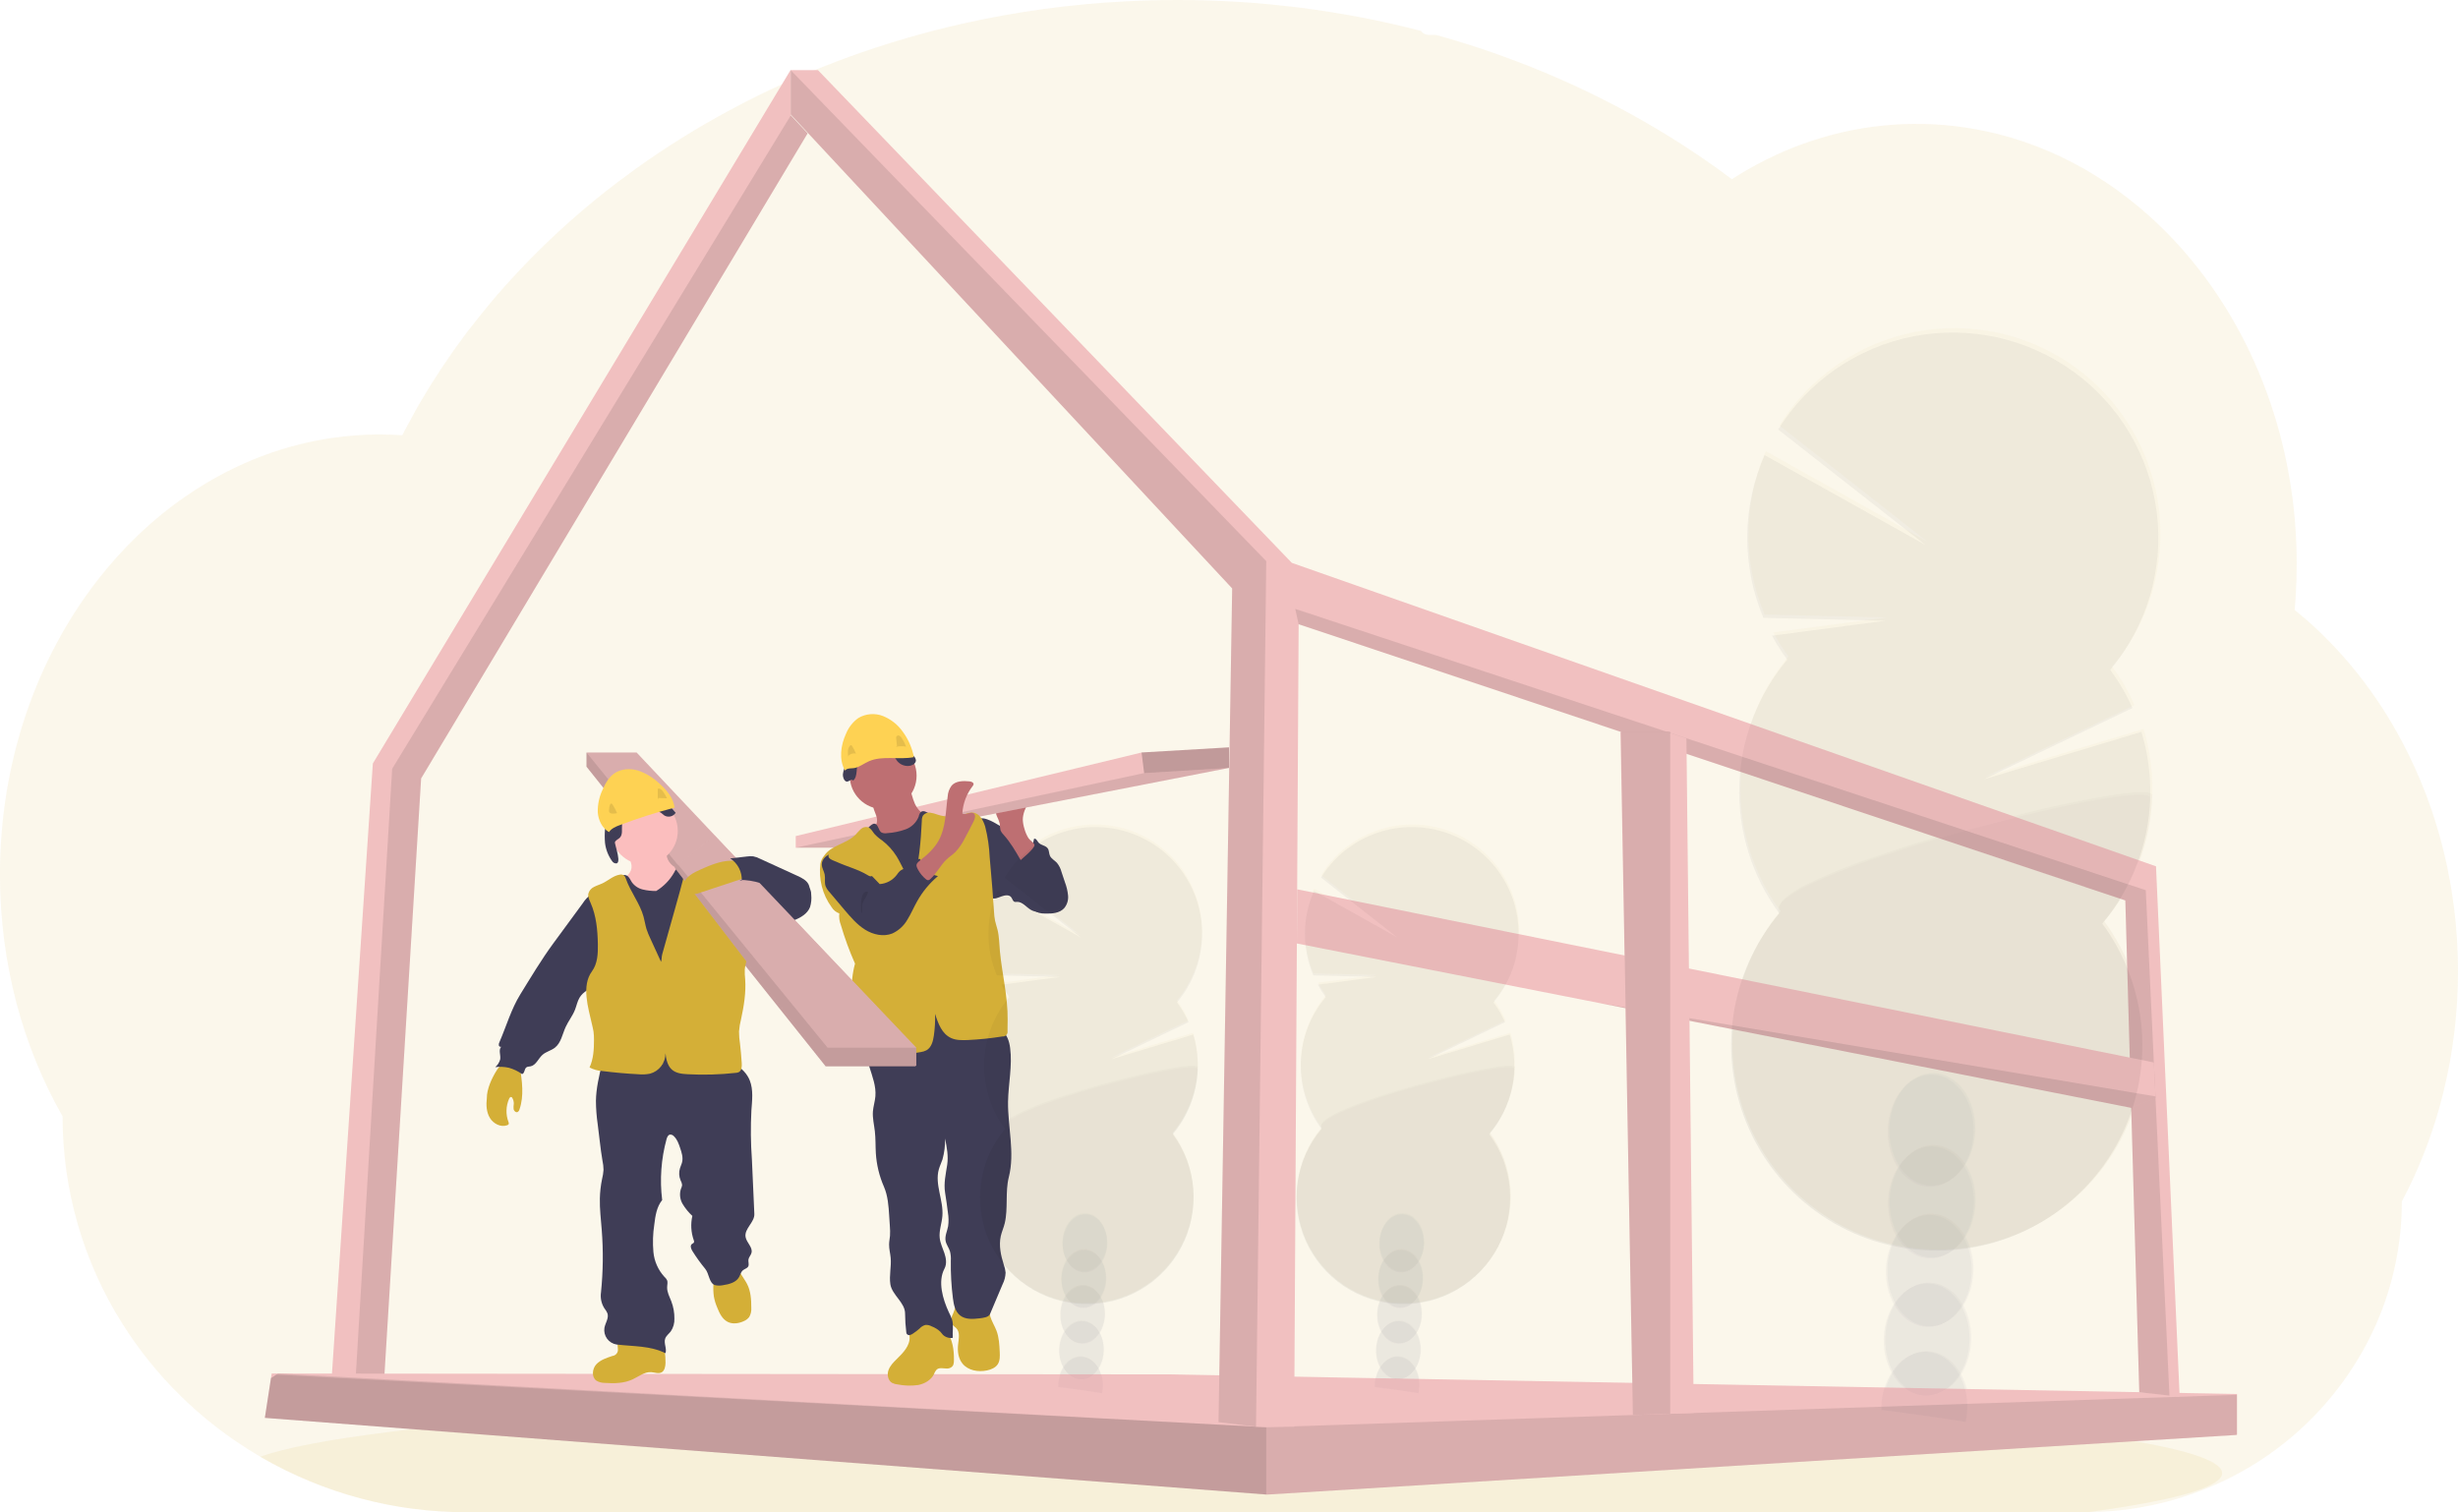<svg width="876" height="539" viewBox="0 0 876 539" fill="none" xmlns="http://www.w3.org/2000/svg">
<g clip-path="url(#clip0)">
<path opacity="0.1" d="M875.999 346.187C876.014 360.791 874.249 375.341 870.741 389.517C869.561 394.294 868.19 398.971 866.628 403.549C864.717 409.2 862.502 414.743 859.994 420.155C858.73 422.893 857.393 425.576 855.985 428.205C856.008 443.18 852.926 457.997 846.934 471.721C836.101 496.343 816.785 516.251 792.506 527.818C777.326 535.063 760.736 538.873 743.917 538.978H166.294C140.594 539.032 115.338 532.279 93.094 519.403L92.752 519.21C89.584 517.355 86.495 515.391 83.485 513.317C76.713 508.638 70.351 503.391 64.467 497.634C56.504 489.849 49.486 481.151 43.56 471.721C29.643 449.615 22.271 424.018 22.297 397.894C8.203 373.157 -0.016 343.524 -0.016 311.681C-0.016 271.505 13.045 234.856 34.502 207.113C38.975 201.316 43.875 195.863 49.161 190.797C54.376 185.784 59.982 181.194 65.925 177.07C70.68 173.767 75.649 170.785 80.8 168.142C82.949 167.049 85.106 166.014 87.3 165.055C89.227 164.199 91.175 163.403 93.146 162.652C95.511 161.754 97.906 160.928 100.331 160.174C102.755 159.42 105.148 158.76 107.508 158.195C110.979 157.347 114.509 156.657 118.099 156.127C121.074 155.688 124.049 155.383 127.024 155.152C129.389 154.974 131.776 154.877 134.179 154.847H135.48C138.128 154.847 140.761 154.951 143.371 155.13C143.647 154.579 143.944 154.021 144.219 153.478C145.26 151.492 146.339 149.513 147.425 147.578C147.422 147.561 147.422 147.543 147.425 147.526C147.611 147.184 147.797 146.849 147.99 146.522C148.868 144.937 149.782 143.367 150.72 141.812C151.151 141.068 151.575 140.369 152.014 139.67C152.107 139.496 152.208 139.327 152.319 139.164C152.765 138.42 153.219 137.676 153.68 136.932C155.975 133.261 158.363 129.655 160.842 126.114L161.474 125.206C161.861 124.656 162.218 124.12 162.649 123.57C163.676 122.134 164.732 120.69 165.795 119.277C166.539 118.265 167.283 117.261 168.086 116.301C170.02 113.821 172.003 111.341 174.036 108.861C176.069 106.381 178.181 103.933 180.373 101.518C180.67 101.183 180.968 100.856 181.28 100.528L184.456 97.061C184.612 96.897 184.746 96.749 184.895 96.6C185.274 96.191 185.638 95.781 186.048 95.387C187.751 93.579 189.499 91.809 191.254 90.045C200.187 81.145 209.703 72.851 219.739 65.218C220.133 64.906 220.535 64.608 220.929 64.311C222.818 62.89 224.737 61.483 226.656 60.1C237.211 52.525 248.244 45.642 259.686 39.491C260.474 39.037 261.278 38.613 262.088 38.197C272.346 32.768 282.896 27.91 293.69 23.644C299.573 21.315 305.59 19.128 311.644 17.127C315.675 15.802 319.721 14.545 323.819 13.362C330.225 11.517 336.676 9.863 343.172 8.4C362.308 4.104 381.775 1.451 401.362 0.469C407.312 0.166 413.329 0.01 419.413 -1.72549e-05C448.769 -0.039 478.01 3.661 506.431 11.011C506.725 11.455 507.127 11.817 507.6 12.063C508.072 12.309 508.599 12.431 509.131 12.417H511.63C512.716 12.715 513.794 13.012 514.88 13.325C520.944 15.071 526.922 16.978 532.812 19.046L534.3 19.582C548.838 24.753 562.984 30.969 576.626 38.182C588.924 44.667 600.765 51.986 612.066 60.085C613.806 61.335 615.522 62.594 617.213 63.864C619.265 62.55 621.353 61.29 623.475 60.085C631.67 55.416 640.375 51.704 649.417 49.022C668.321 43.425 688.324 42.643 707.608 46.745C732.337 51.99 754.724 65.01 772.804 83.528C780.166 91.105 786.719 99.428 792.357 108.362C792.767 109.002 793.176 109.65 793.57 110.304C798.416 118.212 802.581 126.518 806.02 135.131C806.147 135.451 806.273 135.749 806.385 136.061C809.56 144.127 812.121 152.421 814.045 160.873C814.134 161.305 814.239 161.729 814.328 162.161C816.128 170.34 817.351 178.636 817.987 186.988C817.987 187.285 817.987 187.59 818.047 187.903C818.359 192.223 818.518 196.588 818.523 200.997C818.523 204.94 818.389 208.853 818.143 212.737C818.143 213.161 818.084 213.6 818.047 214.039C817.98 215.163 817.883 216.271 817.786 217.402C823.467 221.985 828.783 227.003 833.688 232.408C835.854 234.774 837.952 237.229 839.98 239.774C846.157 247.518 851.586 255.831 856.193 264.601C868.77 288.349 875.999 316.286 875.999 346.187Z" fill="#D4AF37"/>
<path opacity="0.1" d="M791.957 525.065C791.957 530.147 774.456 534.908 743.918 539H166.294C140.595 539.055 115.339 532.301 93.095 519.426L92.753 519.232C101.529 516.033 117.371 513.05 138.932 510.356L139.899 510.237C149.568 509.054 160.374 507.931 172.185 506.867C172.482 506.867 172.787 506.822 173.085 506.785C182.456 505.952 192.425 505.171 202.991 504.442C203.326 504.442 203.653 504.382 203.987 504.367C208.063 504.075 212.223 503.797 216.468 503.534L218.104 503.43C249.006 501.51 284.134 499.978 322.228 498.966H322.273C327.608 498.817 333 498.686 338.449 498.572C344.509 498.428 350.642 498.301 356.85 498.192C361.587 498.088 366.385 498.014 371.197 497.939H371.308C393.018 497.612 415.45 497.448 438.387 497.448C495.105 497.448 548.714 498.482 596.217 500.342H596.351C603.655 500.625 610.825 500.937 617.816 501.257L623.766 501.54C631.654 501.917 639.34 502.321 646.822 502.753C734.807 507.76 791.957 515.892 791.957 525.065Z" fill="#D4AF37"/>
<g opacity="0.2">
<path opacity="0.2" d="M505.956 494.033C505.932 494.836 505.84 495.635 505.681 496.421C500.505 495.598 495.298 494.854 490.062 494.189C490.062 493.981 490.062 493.765 490.062 493.55C490.111 491.319 490.753 489.141 491.922 487.24C493.454 484.815 495.782 483.297 498.348 483.379C500.914 483.461 503.137 485.12 504.513 487.627C505.554 489.597 506.052 491.808 505.956 494.033V494.033Z" fill="#3F3D56"/>
<path opacity="0.2" d="M506.383 481.32C506.565 475.566 503.151 470.789 498.758 470.65C494.366 470.511 490.657 475.063 490.475 480.817C490.293 486.57 493.707 491.347 498.1 491.486C502.493 491.625 506.202 487.073 506.383 481.32Z" fill="#3F3D56"/>
<path opacity="0.2" d="M506.789 468.582C506.971 462.828 503.557 458.051 499.164 457.913C494.771 457.774 491.063 462.325 490.881 468.079C490.699 473.833 494.113 478.61 498.506 478.749C502.899 478.888 506.608 474.336 506.789 468.582Z" fill="#3F3D56"/>
<path opacity="0.2" d="M507.187 455.845C507.369 450.091 503.955 445.314 499.563 445.175C495.17 445.036 491.461 449.588 491.279 455.342C491.098 461.096 494.511 465.872 498.904 466.011C503.297 466.15 507.006 461.598 507.187 455.845Z" fill="#3F3D56"/>
<path opacity="0.2" d="M507.586 443.107C507.768 437.353 504.354 432.576 499.961 432.438C495.568 432.299 491.86 436.85 491.678 442.604C491.496 448.358 494.91 453.135 499.303 453.274C503.696 453.413 507.404 448.861 507.586 443.107Z" fill="#3F3D56"/>
<path opacity="0.2" d="M472.562 354.728C471.515 353.309 470.57 351.818 469.736 350.264L490.754 347.489L468.129 346.946C466.11 342.155 465.089 337.003 465.129 331.804C465.169 326.605 466.268 321.469 468.36 316.71L498.199 333.413L470.866 311.956C473.623 307.495 477.271 303.65 481.58 300.663C485.889 297.675 490.768 295.608 495.912 294.591C501.056 293.574 506.354 293.629 511.475 294.753C516.597 295.876 521.432 298.044 525.678 301.121C529.924 304.197 533.491 308.117 536.155 312.634C538.819 317.152 540.523 322.17 541.162 327.376C541.8 332.582 541.358 337.863 539.864 342.891C538.37 347.918 535.856 352.584 532.478 356.595C534.107 358.802 535.491 361.179 536.606 363.686L509.02 376.929L538.272 368.127C540.114 374.208 540.411 380.651 539.136 386.875C537.86 393.099 535.053 398.907 530.968 403.772C535.215 409.536 537.755 416.379 538.297 423.519C538.839 430.659 537.361 437.807 534.033 444.146C530.705 450.486 525.661 455.76 519.477 459.367C513.293 462.973 506.22 464.766 499.065 464.541C491.911 464.315 484.964 462.08 479.02 458.091C473.075 454.102 468.373 448.52 465.451 441.983C462.529 435.447 461.504 428.22 462.495 421.128C463.485 414.037 466.451 407.367 471.052 401.882C465.978 394.994 463.367 386.599 463.636 378.048C463.906 369.496 467.042 361.283 472.54 354.728H472.562Z" fill="#D4AF37"/>
<path opacity="0.1" d="M539.893 380.455C539.633 389.012 536.488 397.229 530.968 403.772C535.215 409.536 537.755 416.379 538.297 423.519C538.839 430.659 537.361 437.807 534.033 444.146C530.705 450.486 525.661 455.76 519.477 459.367C513.293 462.973 506.22 464.766 499.065 464.541C491.911 464.315 484.964 462.08 479.02 458.091C473.075 454.102 468.373 448.52 465.451 441.983C462.529 435.447 461.504 428.22 462.495 421.128C463.485 414.037 466.451 407.367 471.052 401.882C466.166 395.238 540.027 376.177 539.893 380.455Z" fill="black"/>
</g>
<g opacity="0.2">
<path opacity="0.2" d="M392.907 494.033C392.883 494.836 392.791 495.635 392.631 496.421C387.455 495.598 382.249 494.854 377.013 494.189C377.013 493.981 377.013 493.765 377.013 493.55C377.061 491.319 377.703 489.141 378.872 487.24C380.404 484.815 382.732 483.297 385.298 483.379C387.864 483.461 390.088 485.12 391.464 487.627C392.504 489.597 393.002 491.808 392.907 494.033V494.033Z" fill="#3F3D56"/>
<path opacity="0.2" d="M393.326 481.323C393.508 475.569 390.094 470.792 385.701 470.653C381.308 470.514 377.599 475.066 377.417 480.82C377.236 486.574 380.65 491.351 385.043 491.489C389.435 491.628 393.144 487.076 393.326 481.323Z" fill="#3F3D56"/>
<path opacity="0.2" d="M393.731 468.585C393.913 462.831 390.499 458.054 386.106 457.916C381.714 457.777 378.005 462.329 377.823 468.082C377.641 473.836 381.055 478.613 385.448 478.752C389.841 478.891 393.55 474.339 393.731 468.585Z" fill="#3F3D56"/>
<path opacity="0.2" d="M394.13 455.848C394.312 450.094 390.898 445.317 386.505 445.178C382.112 445.039 378.403 449.591 378.222 455.345C378.04 461.099 381.454 465.876 385.847 466.014C390.24 466.153 393.948 461.602 394.13 455.848Z" fill="#3F3D56"/>
<path opacity="0.2" d="M394.528 443.11C394.71 437.356 391.296 432.579 386.903 432.441C382.51 432.302 378.802 436.854 378.62 442.607C378.438 448.361 381.852 453.138 386.245 453.277C390.638 453.416 394.346 448.864 394.528 443.11Z" fill="#3F3D56"/>
<path opacity="0.2" d="M359.512 354.728C358.465 353.309 357.521 351.818 356.686 350.264L377.704 347.489L355.08 346.946C353.061 342.155 352.04 337.003 352.079 331.804C352.119 326.605 353.218 321.469 355.31 316.71L385.149 333.413L357.817 311.956C360.574 307.495 364.221 303.65 368.531 300.663C372.84 297.675 377.719 295.608 382.862 294.591C388.006 293.574 393.304 293.629 398.426 294.753C403.547 295.876 408.382 298.044 412.628 301.121C416.875 304.197 420.441 308.117 423.106 312.634C425.77 317.152 427.474 322.17 428.112 327.376C428.75 332.582 428.308 337.863 426.814 342.891C425.32 347.918 422.806 352.584 419.429 356.595C421.058 358.802 422.442 361.179 423.556 363.686L395.971 376.929L425.222 368.127C427.065 374.208 427.361 380.651 426.086 386.875C424.811 393.099 422.004 398.907 417.919 403.772C422.166 409.536 424.705 416.379 425.247 423.519C425.789 430.659 424.312 437.807 420.984 444.146C417.655 450.486 412.611 455.76 406.427 459.367C400.244 462.973 393.17 464.766 386.016 464.541C378.861 464.315 371.914 462.08 365.97 458.091C360.026 454.102 355.324 448.52 352.401 441.983C349.479 435.447 348.455 428.22 349.445 421.128C350.436 414.037 353.401 407.367 358.003 401.882C352.929 394.994 350.317 386.599 350.587 378.048C350.857 369.496 353.992 361.283 359.49 354.728H359.512Z" fill="#D4AF37"/>
<path opacity="0.1" d="M426.844 380.455C426.583 389.012 423.438 397.229 417.919 403.772C422.166 409.536 424.705 416.379 425.247 423.519C425.789 430.659 424.312 437.807 420.984 444.146C417.655 450.486 412.611 455.76 406.427 459.367C400.244 462.973 393.17 464.766 386.016 464.541C378.861 464.315 371.915 462.08 365.97 458.091C360.026 454.102 355.324 448.52 352.401 441.983C349.479 435.447 348.455 428.22 349.445 421.128C350.436 414.037 353.401 407.367 358.003 401.882C353.116 395.238 426.978 376.177 426.844 380.455Z" fill="black"/>
</g>
<g opacity="0.2">
<path opacity="0.2" d="M701.71 502.172C701.654 503.693 701.472 505.206 701.167 506.696C691.201 505.104 681.163 503.68 671.053 502.425C671.053 502.024 671.053 501.614 671.053 501.198C671.147 496.901 672.385 492.708 674.638 489.048C677.613 484.384 682.075 481.46 687.006 481.608C691.937 481.757 696.229 484.964 698.906 489.792C700.925 493.596 701.893 497.87 701.71 502.172V502.172Z" fill="#3F3D56"/>
<path opacity="0.2" d="M702.52 477.678C702.87 466.597 696.294 457.398 687.832 457.13C679.371 456.863 672.228 465.629 671.878 476.709C671.528 487.789 678.103 496.989 686.565 497.256C695.026 497.524 702.17 488.758 702.52 477.678Z" fill="#3F3D56"/>
<path opacity="0.2" d="M703.293 453.155C703.643 442.075 697.067 432.875 688.605 432.608C680.144 432.341 673.001 441.106 672.651 452.187C672.301 463.267 678.876 472.466 687.338 472.734C695.799 473.001 702.943 464.236 703.293 453.155Z" fill="#3F3D56"/>
<path opacity="0.2" d="M704.073 428.633C704.423 417.553 697.847 408.353 689.386 408.086C680.924 407.818 673.781 416.584 673.431 427.665C673.081 438.745 679.657 447.944 688.118 448.212C696.58 448.479 703.723 439.714 704.073 428.633Z" fill="#3F3D56"/>
<path opacity="0.2" d="M703.974 402.995C704.306 391.909 697.713 382.716 689.247 382.462C680.782 382.208 673.649 390.989 673.317 402.075C672.984 413.161 679.578 422.354 688.043 422.608C696.509 422.862 703.641 414.081 703.974 402.995Z" fill="#3F3D56"/>
<path opacity="0.2" d="M637.413 233.993C635.407 231.262 633.59 228.396 631.977 225.415L672.436 220.073L628.89 219.024C625 209.802 623.032 199.883 623.107 189.874C623.181 179.866 625.296 169.977 629.321 160.814L686.776 192.962L634.163 151.655C639.483 143.088 646.51 135.708 654.806 129.975C663.102 124.243 672.489 120.282 682.382 118.338C692.276 116.394 702.464 116.509 712.311 118.676C722.158 120.843 731.453 125.016 739.618 130.934C747.782 136.852 754.64 144.389 759.765 153.075C764.89 161.761 768.172 171.409 769.405 181.42C770.639 191.43 769.799 201.587 766.936 211.258C764.074 220.929 759.251 229.906 752.768 237.631C755.902 241.883 758.567 246.46 760.719 251.283L707.608 276.795L763.917 259.832C767.466 271.523 768.044 283.915 765.598 295.886C763.153 307.857 757.762 319.029 749.913 328.391C758.087 339.487 762.974 352.661 764.017 366.405C765.059 380.15 762.214 393.91 755.806 406.113C749.399 418.317 739.688 428.47 727.784 435.412C715.88 442.355 702.263 445.806 688.491 445.371C674.718 444.937 661.346 440.635 649.902 432.956C638.459 425.277 629.407 414.532 623.781 401.95C618.155 389.367 616.182 375.455 618.087 361.803C619.993 348.152 625.701 335.312 634.557 324.753C624.795 311.492 619.77 295.335 620.287 278.875C620.805 262.415 626.837 246.606 637.413 233.986V233.993Z" fill="#D4AF37"/>
<path opacity="0.1" d="M767.049 283.513C766.561 299.977 760.533 315.794 749.942 328.406C758.117 339.502 763.004 352.676 764.047 366.42C765.089 380.165 762.244 393.925 755.836 406.128C749.429 418.331 739.718 428.485 727.814 435.427C715.91 442.369 702.293 445.821 688.521 445.386C674.748 444.952 661.376 440.649 649.932 432.971C638.489 425.292 629.437 414.547 623.811 401.964C618.184 389.382 616.211 375.469 618.117 361.818C620.023 348.166 625.73 335.327 634.587 324.767C625.112 311.963 767.309 275.277 767.049 283.513Z" fill="black"/>
</g>
<path d="M117.378 503.482L125.18 503.46H136.18L150.088 277.45L287.823 47.534L281.836 41.106V24.827L132.878 272.123L117.378 503.482Z" fill="#F1C0C0"/>
<path opacity="0.1" d="M126.013 503.46H136.18L150.088 277.45L287.823 47.534L281.836 41.106L139.765 274.005L126.013 503.46Z" fill="black"/>
<path d="M94.389 505.364L451.276 532.683L451.581 532.706L796.969 511.457L797.23 511.443V496.853L416.654 489.867L99.141 489.562H96.821L96.568 491.199L94.389 505.364Z" fill="#F1C0C0"/>
<path opacity="0.1" d="M94.389 505.364L451.276 532.683L451.581 532.706L796.969 511.457L797.23 511.175V497.158H796.925L451.276 508.705L99.141 489.562H99.089L98.465 489.971L96.568 491.199L94.389 505.364Z" fill="black"/>
<path opacity="0.1" d="M94.389 505.364L451.276 532.684V508.705L98.465 489.971L96.568 491.199L94.389 505.364Z" fill="black"/>
<path d="M281.791 40.8L439.131 209.731L434.266 506.882L447.632 508.496L447.855 508.526H461.22L462.819 222.491L757.439 320.936L762.408 496.22L773.162 497.426L776.806 497.835L768.372 308.779L460.387 200.617L291.512 24.998H281.791V40.8Z" fill="#F1C0C0"/>
<path opacity="0.1" d="M461.607 217.023L462.819 222.491L757.439 320.936L762.408 496.22L773.162 497.426L764.728 317.29L461.607 217.023Z" fill="black"/>
<path opacity="0.1" d="M281.791 40.8L439.13 209.731L434.266 506.882L447.632 508.496L451.276 200.007L281.791 24.998V40.8Z" fill="black"/>
<path d="M462.179 336.277L570.238 357.563L570.275 357.57L759.537 394.866L768.201 391.392L768.172 390.782L767.606 378.692L462.291 316.978L462.179 336.277Z" fill="#F1C0C0"/>
<path opacity="0.1" d="M570.276 357.57L759.537 394.866L768.201 391.392L768.172 390.782L570.276 357.57Z" fill="black"/>
<path d="M577.512 260.814L580.435 421.769L581.945 504.345L595.25 503.898L603.625 503.616L601.022 263.143L595.25 261.223L593.986 260.814H577.512Z" fill="#F1C0C0"/>
<path opacity="0.1" d="M577.631 260.777V260.814L580.435 421.769L581.945 504.345L595.25 503.898V260.777H577.631Z" fill="black"/>
<path d="M369.092 301.919C369.872 302.344 370.619 302.829 371.323 303.37C372.156 304.1 372.905 304.921 373.554 305.818C376.745 309.947 379.69 314.746 379.378 319.954C379.385 320.712 379.241 321.463 378.957 322.165C378.672 322.868 378.252 323.507 377.719 324.046C376.403 325.169 374.514 325.221 372.788 325.221C370.914 325.221 368.943 325.221 367.322 324.254C365.7 323.287 364.347 321.405 362.428 321.449C362.157 321.494 361.881 321.494 361.61 321.449C360.948 321.234 360.814 320.363 360.383 319.812C359.639 318.823 358.07 319.068 356.902 319.5C355.734 319.932 354.44 320.579 353.287 320.08C352.618 319.727 352.071 319.18 351.718 318.51C348.959 314.047 348.371 308.682 347.85 303.497C347.531 300.342 345.091 289.584 351.822 292.032C354.797 293.103 357.579 295.246 360.286 296.816L369.092 301.919Z" fill="#3F3D56"/>
<path d="M362.443 302.983C363.044 303.416 363.773 303.635 364.513 303.605C365.253 303.576 365.961 303.299 366.526 302.82C367.633 301.819 368.339 300.449 368.512 298.966C369.256 298.735 369.635 299.71 370.111 300.305C370.944 301.317 372.64 301.302 373.398 302.381C373.926 303.125 373.807 304.159 374.179 305C374.663 306.086 375.86 306.651 376.678 307.529C377.451 308.488 378.009 309.602 378.314 310.795L379.534 314.456C380.118 315.978 380.493 317.572 380.65 319.195C380.727 320.006 380.641 320.825 380.399 321.603C380.156 322.38 379.761 323.102 379.237 323.726C377.6 325.489 374.915 325.675 372.543 325.623C371.751 325.64 370.96 325.547 370.193 325.348C368.088 324.693 366.742 322.573 366.184 320.437C365.626 318.302 365.686 316.063 365.358 313.875C365.005 311.727 364.38 309.632 363.499 307.641C362.844 306.093 361.045 303.787 361.074 302.143C361.61 302.143 361.997 302.634 362.443 302.983Z" fill="#3F3D56"/>
<path d="M365.113 295.447C364.765 294.39 364.562 293.292 364.51 292.181C364.51 289.949 365.529 287.851 366.556 285.857L358.055 287.01C357.028 287.151 355.883 287.36 355.303 288.215C355.082 288.639 354.967 289.11 354.967 289.588C354.967 290.066 355.082 290.537 355.303 290.96C355.729 291.809 356.068 292.699 356.314 293.617C356.334 294.419 356.426 295.219 356.589 296.005C356.854 296.582 357.225 297.105 357.683 297.545C360.115 300.238 361.937 303.415 363.752 306.562C363.7 306.473 368.876 302.463 368.668 301.153C368.549 300.409 367.054 299.516 366.578 298.802C365.92 297.765 365.426 296.634 365.113 295.447V295.447Z" fill="#BE6F72"/>
<path d="M438 266.379V273.707L312.552 298.185L306.044 302.128H283.591V297.999L406.844 268.209L438 266.379Z" fill="#F1C0C0"/>
<path opacity="0.1" d="M438 273.707L312.552 298.185L306.044 302.128H283.591L407.759 275.545L438 273.707Z" fill="black"/>
<path d="M337.282 474.414C335.884 472.721 333.955 471.551 331.807 471.094C329.66 470.637 327.422 470.921 325.456 471.899C325.036 472.098 324.665 472.387 324.37 472.748C323.627 473.789 324.103 475.225 324.17 476.512C324.341 479.652 321.842 482.204 319.596 484.398C318.391 485.574 317.163 486.831 316.621 488.431C316.078 490.03 316.479 492.062 317.937 492.895C318.573 493.214 319.265 493.406 319.975 493.46C322.352 493.924 324.79 493.992 327.189 493.661C329.562 493.207 331.89 491.861 332.916 489.673C333.114 489.08 333.442 488.539 333.875 488.089C335.184 487.054 337.193 488.267 338.68 487.531C339.907 486.921 339.959 485.961 339.974 484.696C340.019 481.199 339.498 477.241 337.282 474.414Z" fill="#D4AF37"/>
<path d="M355.132 474.28C356.046 476.691 356.173 479.317 356.292 481.891C356.359 483.379 356.403 484.971 355.6 486.229C354.797 487.486 353.228 488.148 351.725 488.461C348.624 489.1 345.032 488.498 343.031 486.035C341.499 484.153 341.179 481.571 341.462 479.131C341.7 477.13 342.205 474.786 340.77 473.365C340.398 472.986 339.915 472.718 339.572 472.309C338.829 471.401 338.948 470.032 339.349 468.916C339.872 467.849 340.265 466.722 340.517 465.561C340.577 465.01 350.587 465.947 351.51 466.401C352.767 467.019 352.573 468.053 352.952 469.303C353.481 471.044 354.492 472.614 355.132 474.28Z" fill="#D4AF37"/>
<path d="M356.969 367.398C358.932 368.67 359.691 371.17 359.996 373.492C360.836 379.853 359.364 386.281 359.252 392.701C359.148 401.696 361.751 410.855 359.527 419.567C358.196 424.775 359.327 430.727 358.077 435.987C357.705 437.549 357.021 439.022 356.664 440.585C355.92 443.97 356.701 447.511 357.75 450.822C358.085 451.714 358.297 452.648 358.382 453.597C358.332 455.059 357.961 456.491 357.296 457.793L352.834 468.351C352.335 469.533 350.372 469.727 349.115 469.883C346.75 470.166 344.109 470.367 342.228 468.901C340.346 467.435 339.892 464.98 339.602 462.689C339.046 458.29 338.797 453.857 338.859 449.423C338.94 448.266 338.837 447.103 338.554 445.979C338.145 444.706 337.245 443.605 336.999 442.259C336.687 440.518 337.572 438.807 337.899 437.051C338.124 435.447 338.098 433.818 337.825 432.222C337.535 429.842 337.2 427.461 336.821 425.095C336.285 421.784 337.051 418.518 337.564 415.2C338.048 412.082 337.431 408.906 336.821 405.811C336.873 408.323 336.56 410.829 335.891 413.25C335.497 414.433 334.932 415.564 334.589 416.77C333.065 422.178 336.315 427.855 335.854 433.457C335.638 436.076 334.612 438.665 334.902 441.247C335.103 443.137 335.98 444.87 336.583 446.671C337.185 448.471 337.498 450.532 336.583 452.213C334.166 456.781 335.973 462.994 338.137 467.681C338.576 468.512 338.959 469.372 339.282 470.255C339.922 472.368 339.387 474.637 339.558 476.839C338.935 476.941 338.297 476.9 337.692 476.718C337.088 476.536 336.533 476.219 336.07 475.79C335.742 475.448 335.475 475.046 335.155 474.689C334.261 473.837 333.203 473.177 332.046 472.748C331.366 472.367 330.592 472.189 329.815 472.234C328.997 472.463 328.262 472.919 327.695 473.551C326.959 474.198 326.179 474.792 325.36 475.329C325.011 475.597 324.603 475.779 324.17 475.857C323.952 475.891 323.729 475.855 323.533 475.755C323.337 475.655 323.177 475.496 323.076 475.299C323.03 475.175 323.002 475.045 322.994 474.913C322.718 472.666 322.572 470.406 322.556 468.142C322.556 464.251 317.9 461.573 317.312 457.726C316.844 454.624 317.714 451.462 317.424 448.337C317.282 446.73 316.836 445.153 316.866 443.546C316.866 442.504 317.104 441.485 317.186 440.451C317.254 439.303 317.237 438.151 317.134 437.006L316.903 433.413C316.68 429.864 316.435 426.241 315.036 422.997C313.378 419.209 312.397 415.16 312.136 411.033C311.987 408.429 312.084 405.825 311.786 403.214C311.518 400.856 310.923 398.512 311.094 396.146C311.236 394.316 311.838 392.545 311.98 390.715C312.27 387.196 310.931 383.773 309.882 380.403C308.833 377.033 308.06 373.298 309.436 370.047C309.633 369.513 309.96 369.037 310.388 368.663C310.915 368.314 311.516 368.09 312.143 368.008C324.904 365.327 337.984 364.492 350.982 365.531C353.101 365.651 355.157 366.292 356.969 367.398Z" fill="#3F3D56"/>
<path d="M314.746 288.379C321.327 288.379 326.661 283.043 326.661 276.46C326.661 269.878 321.327 264.541 314.746 264.541C308.166 264.541 302.831 269.878 302.831 276.46C302.831 283.043 308.166 288.379 314.746 288.379Z" fill="#BE6F72"/>
<path d="M312.441 291.347C312.612 292.029 312.612 292.742 312.441 293.423C312.253 293.899 311.989 294.341 311.66 294.733C310.506 296.221 309.23 297.609 307.844 298.884C308.55 300.461 309.821 301.717 311.407 302.403C312.981 303.073 314.632 303.546 316.323 303.809C317.167 304.031 318.045 304.092 318.911 303.988C319.71 303.787 320.465 303.444 321.142 302.976L327.762 299.01C328.76 298.469 329.685 297.802 330.514 297.024C331.728 295.776 332.415 294.108 332.432 292.367C332.463 292.055 332.379 291.742 332.194 291.489C331.941 291.268 331.622 291.135 331.287 291.109C328.959 290.596 327.122 288.706 326.081 286.563C325.14 284.367 324.53 282.043 324.274 279.667L317.215 283.387C316.167 283.945 315.125 284.503 314.04 284.986C313.348 285.299 311.95 285.559 311.459 286.191C310.522 287.36 312.195 289.941 312.441 291.347Z" fill="#BE6F72"/>
<path d="M307.889 296.719C306.884 297.543 306.099 298.604 305.606 299.807C305.144 301.295 305.606 302.864 306.022 304.337C307.974 310.616 309.466 317.029 310.485 323.525C311.109 327.989 311.34 332.52 311.645 337.036C312.27 346.247 313.177 360.933 314.389 370.084C318.852 370.285 323.203 368.983 327.628 368.507C335.898 367.629 344.414 369.638 352.514 367.763C350.55 360.003 348.587 346.752 346.623 339C345.754 335.946 345.152 332.822 344.823 329.663C344.652 327.394 344.757 325.117 344.786 322.833C344.853 318.369 344.608 313.905 344.362 309.441C344.08 304.233 343.797 299.025 342.562 293.929C342.476 293.28 342.172 292.679 341.7 292.225C340.956 291.682 339.989 291.876 339.104 291.995C336.394 292.339 333.651 291.689 331.384 290.164C330.402 289.495 329.086 288.676 328.171 289.42C327.781 289.869 327.523 290.418 327.427 291.005C327.022 292.058 326.398 293.012 325.595 293.803C324.792 294.595 323.829 295.206 322.771 295.596C320.652 296.363 318.432 296.819 316.182 296.95C315.493 297.097 314.775 297.016 314.136 296.719C313.08 296.072 313.006 293.743 311.675 293.587C310.507 293.453 308.677 295.968 307.889 296.719Z" fill="#3F3D56"/>
<path d="M325.486 314.887C322.741 312.261 321.537 308.452 319.536 305.215C318.174 303.039 316.433 301.124 314.397 299.561C313.373 298.885 312.434 298.088 311.6 297.188C310.894 296.317 310.358 295.157 309.287 294.822C308.845 294.725 308.385 294.738 307.949 294.859C307.512 294.979 307.111 295.204 306.781 295.514C306.125 296.139 305.504 296.799 304.921 297.493C301.768 300.759 296.227 301.213 293.728 304.992C293.054 305.793 292.595 306.754 292.397 307.782C291.677 313.283 293.099 318.85 296.368 323.332C297.001 324.37 297.973 325.159 299.12 325.564C298.965 326.951 299.148 328.355 299.656 329.655C301.033 334.364 302.725 338.975 304.72 343.457C304.243 345.21 303.91 346.999 303.724 348.806C303.203 353.352 303.687 357.964 303.196 362.518C302.794 366.238 301.708 369.861 301.671 373.588C301.671 374.183 301.723 374.89 302.236 375.195C302.509 375.336 302.815 375.4 303.121 375.381L312.27 375.657C317.58 375.813 322.942 375.969 328.171 374.987C328.867 374.884 329.542 374.67 330.172 374.355C331.942 373.365 332.529 371.133 332.812 369.147C333.181 366.57 333.328 363.966 333.251 361.364C334.359 364.869 335.675 368.492 339.022 370.01C340.792 370.813 342.815 370.754 344.756 370.702C348.94 370.515 353.11 370.085 357.244 369.414C357.499 369.446 357.757 369.418 357.999 369.331C358.241 369.245 358.459 369.103 358.636 368.917C358.813 368.731 358.945 368.507 359.019 368.261C359.094 368.015 359.11 367.755 359.066 367.502L359.111 363.44C359.2 355.189 357.155 347.303 356.359 339.089C356.106 336.5 356.128 333.881 355.496 331.344C355.236 330.28 354.857 329.239 354.626 328.167C354.427 327.119 354.303 326.057 354.254 324.991L353.674 316.807C353.399 313.02 353.005 309.367 352.715 305.587C352.555 301.907 352.022 298.253 351.123 294.68C350.476 292.448 349.13 289.919 346.802 289.644C345.56 289.502 344.355 290.045 343.172 290.425C340.266 291.34 337.146 291.327 334.247 290.388C333.352 290.034 332.418 289.784 331.466 289.644C330.986 289.578 330.498 289.642 330.051 289.827C329.604 290.013 329.214 290.314 328.922 290.7C328.633 291.281 328.498 291.927 328.528 292.575C328.178 300.007 327.531 307.663 325.486 314.887Z" fill="#D4AF37"/>
<path d="M313.519 315.11C310.09 311.495 306.573 307.812 302.155 305.513C300.414 304.605 298.436 303.921 296.51 304.263C294.583 304.605 292.791 306.279 292.88 308.236C292.94 309.449 293.676 310.52 293.907 311.71C294.174 313.05 293.788 314.478 294.204 315.773C294.542 316.626 295.048 317.402 295.692 318.057L300.957 324.299C303.188 326.903 305.42 329.544 308.291 331.344C311.161 333.145 314.88 333.986 318.034 332.706C320.277 331.663 322.143 329.95 323.374 327.803C324.683 325.72 325.605 323.443 326.832 321.293C328.742 317.857 331.263 314.799 334.27 312.268C332.723 311.867 330.781 311.301 329.807 310.036C329.53 309.634 329.293 309.206 329.101 308.757L327.896 306.153C327.486 306.131 327.076 306.195 326.692 306.34C326.308 306.484 325.958 306.707 325.664 306.994C325.148 307.591 324.594 308.155 324.006 308.682C322.957 309.471 321.537 309.687 320.585 310.587C320.216 310.973 319.883 311.392 319.588 311.837C318.868 312.784 317.954 313.565 316.907 314.13C315.861 314.695 314.705 315.029 313.519 315.11V315.11Z" fill="#3F3D56"/>
<path d="M334.545 299.554C337.126 294.844 337.007 289.197 337.743 283.878C337.823 282.469 338.317 281.115 339.163 279.987C340.651 278.305 343.276 278.283 345.523 278.499C346.184 278.573 347.01 278.885 346.973 279.548C346.921 279.785 346.805 280.003 346.638 280.18C344.461 282.991 343.181 286.392 342.964 289.941C344.132 290.752 345.939 289.086 347.062 289.941C347.806 290.566 347.464 291.801 347.017 292.694C345.981 294.762 344.913 296.816 343.812 298.854C342.933 300.651 341.787 302.304 340.413 303.757C339.468 304.665 338.36 305.379 337.401 306.272C335.17 308.362 333.823 311.316 331.518 313.355C331.323 313.566 331.059 313.7 330.774 313.734C330.481 313.713 330.204 313.589 329.993 313.384C328.841 312.447 327.886 311.292 327.182 309.984C326.304 308.362 326.438 307.886 327.821 306.741C330.41 304.695 332.931 302.5 334.545 299.554Z" fill="#BE6F72"/>
<path d="M309.205 311.911C309.652 312.187 310.202 312.499 310.693 312.268C310.893 312.147 311.064 311.982 311.191 311.785C312.041 310.65 312.751 309.416 313.303 308.109C313.399 307.925 313.452 307.722 313.46 307.514C313.46 307.038 313.036 306.688 312.642 306.413C310.529 305.067 308.258 303.987 305.881 303.199C303.917 302.455 301.865 301.808 299.782 301.994C299 302.046 298.236 302.257 297.537 302.612C296.838 302.968 296.218 303.461 295.714 304.062C294.226 305.974 296.718 306.555 298.28 307.246C301.894 308.891 305.806 309.843 309.205 311.911Z" fill="#D4AF37"/>
<path opacity="0.1" d="M306.863 324.559C306.837 324.729 306.853 324.902 306.907 325.065C306.961 325.228 307.053 325.376 307.175 325.497C307.391 324.44 307.108 323.324 307.331 322.26C307.658 320.661 309.213 319.455 309.347 317.848C306.498 317.29 306.885 322.833 306.863 324.559Z" fill="black"/>
<path opacity="0.2" d="M438 266.379V273.707L407.759 275.545L406.844 268.209L438 266.379Z" fill="black"/>
<path d="M304.021 278.231C305.911 276.691 304.817 273.462 306.097 271.393C306.84 270.263 308.097 269.667 309.332 269.161C310.822 268.464 312.418 268.021 314.055 267.852C314.874 267.773 315.701 267.88 316.473 268.165C317.246 268.45 317.944 268.905 318.517 269.496C319 270.047 319.328 270.716 319.781 271.289C320.343 271.958 321.076 272.461 321.901 272.747C322.725 273.032 323.612 273.089 324.467 272.911C325.456 272.688 326.483 271.937 326.416 270.925C326.304 270.309 325.99 269.749 325.523 269.333L323.396 266.974C320.979 264.296 318.294 261.454 314.746 260.784C312.277 260.315 309.748 260.978 307.368 261.774C306.409 262.094 305.33 262.57 305.063 263.544C304.884 264.214 305.152 264.943 304.996 265.62C304.691 266.967 302.965 267.421 302.162 268.551C301.359 269.682 301.604 271.021 301.374 272.271C301.143 273.521 300.474 274.741 300.392 276.036C300.34 276.817 300.734 278.268 301.612 278.551C302.489 278.833 303.479 277.301 304.021 278.231Z" fill="#3F3D56"/>
<path d="M325.694 269.853C325.067 266.58 323.715 263.489 321.738 260.806C319.979 258.3 317.533 256.357 314.694 255.212C313.275 254.657 311.749 254.431 310.231 254.551C308.712 254.671 307.24 255.133 305.926 255.904C303.974 257.297 302.456 259.213 301.545 261.431C299.619 265.583 298.905 270.657 301.143 274.645C302.036 273.558 303.568 274.049 304.921 273.655C306.617 273.172 308.053 272.041 309.667 271.334C314.538 269.184 320.488 270.925 325.694 269.853Z" fill="#FED253"/>
<path opacity="0.1" d="M302.281 269.623C302.11 268.284 301.998 266.729 302.95 265.776C302.998 265.718 303.058 265.671 303.126 265.64C303.195 265.609 303.27 265.595 303.345 265.598C303.411 265.619 303.472 265.654 303.525 265.7C303.577 265.746 303.62 265.803 303.65 265.866C304.199 266.733 304.667 267.65 305.048 268.603C304.493 268.476 303.914 268.517 303.383 268.723C302.853 268.928 302.396 269.289 302.073 269.757" fill="black"/>
<path opacity="0.1" d="M319.662 265.843L319.395 263.187C319.351 262.968 319.37 262.742 319.447 262.533C319.559 262.357 319.732 262.23 319.932 262.175C320.133 262.12 320.347 262.141 320.533 262.235C320.899 262.438 321.2 262.739 321.403 263.105C322.022 264.056 322.536 265.071 322.935 266.133C321.737 265.903 320.505 265.918 319.313 266.178" fill="black"/>
<path opacity="0.1" d="M326.319 373.64V379.711L321.195 380.054H294.241V373.64H326.319Z" fill="black"/>
<path d="M326.319 373.64V380.054H294.241L209.023 273.268V268.224H226.887L326.319 373.64Z" fill="#F1C0C0"/>
<path opacity="0.1" d="M326.319 373.64V380.054H294.241L209.023 273.268V268.224H226.887L326.319 373.64Z" fill="black"/>
<path opacity="0.1" d="M326.319 373.64V380.054H294.241L209.023 273.268V268.224L294.702 373.64H326.319Z" fill="black"/>
<path d="M220.194 480.671C220.25 480.973 220.243 481.283 220.174 481.582C220.105 481.881 219.975 482.163 219.792 482.409C219.609 482.656 219.377 482.862 219.111 483.015C218.845 483.167 218.55 483.264 218.245 483.297C216.177 483.997 213.983 484.689 212.518 486.273C211.053 487.858 210.763 490.797 212.518 492.084C213.415 492.625 214.446 492.906 215.493 492.895C218.862 493.126 222.373 493.081 225.43 491.652C227.616 490.641 229.676 488.915 232.079 489.071C233.321 489.145 234.645 489.725 235.753 489.16C236.861 488.595 237.173 487.017 237.181 485.7C237.209 482.951 236.795 480.216 235.954 477.598C235.842 477.241 231.112 476.966 230.547 476.854L224.812 476.11C223.726 475.969 221.384 475.151 220.528 476.058C219.673 476.966 220.194 479.592 220.194 480.671Z" fill="#D4AF37"/>
<path d="M254.414 462.101C254.656 463.441 255.051 464.749 255.589 465.999C256.385 468.023 257.403 470.173 259.352 471.155C261.122 472.041 263.294 471.721 265.094 470.88C265.845 470.569 266.503 470.069 267.005 469.429C267.586 468.417 267.845 467.252 267.749 466.089C267.749 463.21 267.578 460.234 266.261 457.674C265.131 455.442 263.16 453.523 263.13 451.053L256.355 452.362C255.992 452.397 255.647 452.534 255.358 452.756C255.143 452.983 254.994 453.263 254.927 453.567C254.203 456.352 254.029 459.25 254.414 462.101V462.101Z" fill="#D4AF37"/>
<path d="M173.501 391.422C173.219 393.817 173.338 396.384 174.587 398.452C175.837 400.521 178.469 401.89 180.745 401.064C180.862 401.034 180.971 400.981 181.067 400.908C181.163 400.835 181.243 400.744 181.303 400.64C181.364 400.388 181.329 400.123 181.206 399.896C180.202 397.214 180.284 394.245 181.437 391.623C181.586 391.28 181.906 390.879 182.255 391.013C182.401 391.087 182.519 391.207 182.59 391.355C182.95 391.978 183.13 392.689 183.11 393.408C183.005 394.06 182.985 394.723 183.051 395.38C183.192 396.02 183.876 396.622 184.471 396.347C184.643 396.241 184.792 396.102 184.909 395.937C185.025 395.772 185.106 395.585 185.148 395.387C186.807 390.588 186.056 385.343 185.297 380.321C185.303 380.206 185.284 380.091 185.241 379.984C185.198 379.876 185.132 379.78 185.048 379.701C184.963 379.623 184.862 379.563 184.753 379.528C184.643 379.492 184.527 379.481 184.412 379.496C180.901 379.146 178.983 378.305 176.975 381.571C175.249 384.324 173.501 388.111 173.501 391.422Z" fill="#D4AF37"/>
<path d="M214.541 379.213C213.5 383.543 212.451 387.925 212.384 392.374C212.403 395.145 212.611 397.912 213.009 400.655L213.79 407.098C214.058 409.27 214.318 411.435 214.697 413.585C214.939 414.693 215.071 415.822 215.092 416.956C215.019 418.073 214.842 419.182 214.564 420.266C214.096 422.545 213.835 424.86 213.783 427.185C213.701 430.905 214.162 434.625 214.452 438.345C215.031 445.758 214.944 453.208 214.192 460.606C213.891 462.602 214.325 464.64 215.411 466.342C215.852 466.878 216.216 467.474 216.49 468.112C217.048 469.816 215.746 471.52 215.411 473.268C215.197 474.632 215.533 476.024 216.345 477.14C217.156 478.256 218.377 479.004 219.74 479.22C225.69 479.927 231.804 479.607 237.166 482.33C237.731 480.678 236.497 478.804 237.062 477.122C237.419 476.081 238.401 475.404 239.07 474.526C239.969 473.188 240.418 471.598 240.349 469.987C240.376 467.885 240.002 465.797 239.249 463.835C238.616 462.198 237.709 460.583 237.761 458.827C237.761 457.964 238.066 457.057 237.716 456.261C237.477 455.803 237.151 455.397 236.757 455.063C234.534 452.627 233.168 449.531 232.867 446.247C232.577 442.987 232.682 439.705 233.18 436.47C233.544 433.39 234.035 430.139 235.991 427.736C235.084 420.449 235.617 413.055 237.56 405.974C237.754 405.319 238.059 404.561 238.728 404.404C238.994 404.377 239.262 404.414 239.511 404.513C239.759 404.611 239.981 404.768 240.156 404.97C241.324 406.063 241.881 407.648 242.387 409.166C242.945 410.81 243.51 412.566 243.086 414.247C242.908 414.991 242.551 415.646 242.343 416.36C241.89 417.796 241.969 419.346 242.566 420.728C242.856 421.233 243.039 421.792 243.101 422.372C243.032 422.869 242.881 423.352 242.655 423.8C242.379 424.681 242.291 425.609 242.398 426.526C242.504 427.442 242.802 428.326 243.272 429.12C244.22 430.7 245.39 432.135 246.746 433.383C246.098 436.238 246.265 439.219 247.229 441.983C247.298 442.108 247.343 442.245 247.359 442.387C247.376 442.528 247.365 442.672 247.326 442.809C247.192 443.092 246.85 443.196 246.582 443.397C245.838 444.007 246.299 445.16 246.798 445.956C248.163 448.141 249.671 450.234 251.312 452.221C252.8 453.999 252.666 457.429 254.882 458.069C255.813 458.27 256.777 458.27 257.708 458.069C259.895 457.734 262.334 457.101 263.405 455.167C263.844 454.371 264.023 453.404 264.707 452.809C265.391 452.213 266.276 452.109 266.656 451.395C267.035 450.681 266.611 449.743 266.737 448.917C266.864 448.092 267.585 447.429 267.816 446.559C268.366 444.55 266.023 442.899 265.704 440.845C265.242 437.869 268.991 435.637 268.835 432.661C268.508 426.196 268.299 419.701 267.965 413.236C267.545 407.444 267.485 401.632 267.786 395.834C268.046 392.225 268.53 388.446 267.206 385.09C265.302 380.359 260.051 377.702 254.971 377.197C249.892 376.691 244.827 377.896 239.791 378.685C231.435 379.973 222.944 380.151 214.541 379.213V379.213Z" fill="#3F3D56"/>
<path d="M229.639 308.102C236.22 308.102 241.554 302.766 241.554 296.183C241.554 289.601 236.22 284.265 229.639 284.265C223.059 284.265 217.724 289.601 217.724 296.183C217.724 302.766 223.059 308.102 229.639 308.102Z" fill="#FBBEBE"/>
<path d="M224.79 310.327C224.385 311.269 223.705 312.067 222.838 312.616C221.971 313.164 220.958 313.437 219.933 313.399C219.502 315.185 220.536 316.985 221.718 318.391C224.174 321.25 227.347 323.401 230.911 324.624C234.475 325.847 238.3 326.097 241.993 325.348C243.43 325.09 244.793 324.522 245.987 323.681C247.596 322.337 248.677 320.465 249.036 318.399C249.379 316.347 249.476 314.262 249.326 312.187C249.368 311.777 249.251 311.367 248.999 311.041C248.702 310.81 248.334 310.69 247.958 310.699C245.444 310.475 242.819 310.379 240.61 309.144C238.401 307.909 236.831 305.119 237.895 302.827C237.724 303.184 233.38 303.355 232.808 303.43C231.015 303.683 229.223 303.965 227.438 304.293C226.58 304.34 225.732 304.5 224.917 304.769C223.838 305.327 224.24 305.052 224.493 306.064C224.872 307.611 225.43 308.72 224.79 310.327Z" fill="#FBBEBE"/>
<path d="M233.856 317.573C232.252 317.592 230.651 317.414 229.089 317.045C227.512 316.676 226.122 315.749 225.177 314.433C224.626 313.6 224.269 312.551 223.392 312.082C221.956 311.338 220.32 312.596 219.175 313.749C218.132 314.886 216.923 315.859 215.59 316.636C213.998 317.476 212.139 317.774 210.637 318.763C209.463 319.651 208.456 320.739 207.662 321.978L197.123 336.337C192.891 342.11 189.209 348.307 185.438 354.401C182.173 359.676 180.463 365.747 178.001 371.438C177.806 371.786 177.725 372.187 177.77 372.584C177.86 372.971 178.328 373.283 178.656 373.06C177.547 374.161 178.522 376.036 178.261 377.583C177.965 378.666 177.348 379.634 176.491 380.359C178.128 380.145 179.79 380.223 181.4 380.589C183.064 381.061 184.634 381.816 186.041 382.821C186.941 382.68 186.859 381.08 187.528 380.485C187.93 380.135 188.525 380.18 189.053 380.076C191.039 379.689 191.827 377.301 193.352 375.954C194.624 374.831 196.424 374.466 197.77 373.41C199.956 371.691 200.425 368.633 201.57 366.096C202.545 363.946 204.077 362.071 204.932 359.869C205.49 358.441 205.758 356.893 206.553 355.576C207.825 353.448 210.22 352.317 212.503 351.298C213.946 350.651 215.478 349.981 217.033 350.086C216.951 353.545 216.512 356.953 217.263 360.33C217.524 361.521 217.888 362.681 218.201 363.864C219.621 369.191 219.956 374.741 220.023 380.232C223.44 379.45 226.93 379.031 230.435 378.982C233.194 378.9 235.946 379.257 238.706 379.205C241.978 379.146 245.213 378.513 248.486 378.29C251.758 378.067 255.18 378.29 258.073 379.778C257.838 375.063 257.97 370.337 258.467 365.642L259.255 358.247C259.433 356.099 259.764 353.965 260.245 351.864C260.676 350.167 261.301 348.531 261.777 346.842C263.45 340.89 263.145 334.536 262.825 328.339C262.662 325.154 261.435 322.022 259.992 319.188C259.469 318.135 258.873 317.12 258.207 316.152C256.463 313.749 254.139 311.827 251.453 310.565C248.766 309.303 245.803 308.742 242.841 308.935C242.462 308.947 242.089 309.028 241.74 309.173C241.112 309.575 240.622 310.159 240.334 310.847C238.796 313.614 236.563 315.932 233.856 317.573Z" fill="#3F3D56"/>
<path d="M219.16 300.134C219.495 299.39 220.395 299.115 220.945 298.519C222.001 297.389 221.525 295.581 221.689 294.055C221.956 291.823 223.808 289.956 225.928 289.16C228.09 288.466 230.39 288.32 232.622 288.736C233.696 288.814 234.734 289.16 235.641 289.74C236.028 290.023 236.385 290.388 236.75 290.648C237.414 291.05 238.209 291.176 238.965 290.999C239.721 290.823 240.378 290.357 240.796 289.703C238.163 286.534 235.247 283.186 231.246 282.211C229.873 281.931 228.474 281.799 227.073 281.817C225.221 281.78 223.31 281.75 221.599 282.457C219.272 283.416 217.635 285.626 216.795 288.007C216.06 290.42 215.667 292.924 215.627 295.447C215.475 297.13 215.475 298.823 215.627 300.506C215.915 302.804 216.768 304.995 218.111 306.882C218.293 307.175 218.55 307.414 218.855 307.574C222.247 309.062 218.885 300.751 219.16 300.134Z" fill="#3F3D56"/>
<path d="M240.409 287.865C240 284.361 237.501 281.467 234.845 279.138C232.705 277.119 230.156 275.584 227.371 274.637C224.567 273.811 221.339 273.99 218.937 275.664C217.003 277.011 215.776 279.153 214.831 281.311C213.59 283.857 212.976 286.663 213.039 289.495C213.225 292.307 214.593 295.157 217.033 296.578C217.91 295.283 219.435 294.613 220.9 294.085C227.286 291.662 233.798 289.585 240.409 287.865V287.865Z" fill="#FED253"/>
<path opacity="0.1" d="M217.851 286.407C218.089 286.407 218.245 286.653 218.364 286.854C218.97 287.797 219.49 288.793 219.919 289.83C219.048 290.016 217.553 290.224 217.122 289.458C216.891 289.071 217.167 286.37 217.851 286.407Z" fill="black"/>
<path opacity="0.1" d="M234.801 284.726C234.622 284.897 234.414 284.547 234.414 284.294V281.408C234.409 281.327 234.427 281.247 234.466 281.177C234.497 281.142 234.535 281.113 234.577 281.092C234.619 281.072 234.665 281.06 234.712 281.058C235.314 280.991 235.812 281.504 236.199 281.995C236.786 282.791 237.297 283.641 237.724 284.532L234.578 284.436" fill="black"/>
<path d="M274.063 332.527C274.748 331.877 275.479 331.278 276.25 330.734C278.31 329.358 280.802 328.815 283.115 327.937C285.428 327.059 287.778 325.638 288.678 323.332C289.128 321.889 289.275 320.369 289.109 318.868C289.131 318.239 289.019 317.613 288.782 317.03C288.499 316.515 288.096 316.076 287.607 315.75C284.468 313.429 280.259 313.243 276.361 313.481C267.769 314.014 259.347 316.117 251.513 319.686C251.099 319.823 250.736 320.082 250.472 320.43C250.319 320.752 250.25 321.108 250.271 321.464C250.132 323.658 250.418 325.858 251.111 327.944C252.138 330.593 254.25 332.728 255.135 335.429C255.537 336.642 255.67 337.929 256.02 339.149C256.307 340.409 257.052 341.517 258.11 342.259C261.048 344.015 263.822 341.656 265.86 339.826L274.063 332.527Z" fill="#3F3D56"/>
<path d="M235.589 342.832L231.819 334.603C231.266 333.463 230.789 332.287 230.391 331.084C229.959 329.648 229.751 328.16 229.349 326.717C228.025 321.911 224.686 317.908 223.057 313.198C222.954 312.773 222.744 312.381 222.447 312.06C222.21 311.892 221.938 311.778 221.651 311.727C221.365 311.675 221.07 311.687 220.789 311.762C218.513 312.157 216.735 313.89 214.653 314.872C213.686 315.319 212.645 315.616 211.678 316.13C211.195 316.359 210.766 316.689 210.422 317.099C210.078 317.508 209.827 317.987 209.685 318.503C209.454 319.641 210.019 320.735 210.495 321.844C212.518 326.412 212.979 331.515 213.069 336.515C213.136 339.878 212.965 343.486 210.979 346.187C207.163 351.395 209.603 359.043 211.031 365.345C211.202 366.089 211.403 366.892 211.522 367.681C211.648 368.668 211.705 369.662 211.693 370.657C211.693 373.997 211.507 377.442 210.109 380.47C211.489 381.205 213.01 381.636 214.571 381.735C218.89 382.285 223.226 382.672 227.579 382.896C228.943 383.024 230.319 382.954 231.662 382.687C233.258 382.256 234.665 381.305 235.66 379.984C236.656 378.664 237.183 377.05 237.159 375.396C237.397 377.457 237.835 379.696 239.33 381.125C240.825 382.553 243.004 382.769 245.035 382.881C250.765 383.185 256.511 383.023 262.215 382.397C262.58 382.381 262.938 382.297 263.272 382.152C264.372 381.601 264.432 380.083 264.343 378.863C264.179 376.579 264.008 374.295 263.733 372.026C263.499 370.579 263.38 369.116 263.376 367.651C263.489 366.144 263.738 364.65 264.119 363.187C265.116 358.545 265.904 353.805 265.57 349.051C265.438 347.893 265.39 346.727 265.428 345.562C265.622 342.936 267.005 340.436 266.745 337.825C266.001 330.147 265.399 322.268 263.257 314.857C262.87 313.533 262.379 312.112 261.226 311.353C259.739 310.356 257.649 310.877 255.946 310.245C255.147 309.873 254.387 309.422 253.677 308.898C252.136 307.934 250.369 307.39 248.553 307.321C247.184 307.269 245.66 307.574 244.834 308.675C244.452 309.295 244.199 309.986 244.09 310.706C243.012 315.244 241.748 319.731 240.483 324.217L239.271 328.517L236.021 340.064C235.701 341.292 235.917 341.671 235.589 342.832Z" fill="#D4AF37"/>
<path d="M254.607 297.783L326.549 373.41V379.823H294.472L240.409 309.24" fill="#F1C0C0"/>
<path opacity="0.1" d="M254.607 297.783L326.549 373.41V379.823H294.472L240.409 309.24" fill="black"/>
<path opacity="0.1" d="M241.554 308.243L241.785 308.325L294.933 373.41H326.549V379.823H294.472L240.409 309.24L241.554 308.243Z" fill="black"/>
<path d="M249.832 309.836C247.229 310.974 244.336 312.432 243.555 315.17C243.401 315.65 243.367 316.162 243.458 316.658C243.648 317.242 244.011 317.754 244.498 318.127C244.986 318.5 245.575 318.717 246.188 318.749C247.412 318.778 248.63 318.555 249.765 318.094L265.124 313.02C265.54 312.886 266.016 312.685 266.12 312.276C266.147 312.018 266.095 311.759 265.971 311.532C265.495 310.371 265.027 307.998 264.03 307.187C263.212 306.532 261.591 306.763 260.602 306.778C256.794 306.808 253.216 308.348 249.832 309.836Z" fill="#D4AF37"/>
<path d="M263.524 313.622C266.112 313.615 268.684 314.014 271.148 314.805C273.622 315.609 275.814 317.107 277.462 319.121C277.942 319.683 278.284 320.351 278.459 321.07C278.608 321.814 281.032 322.26 280.497 322.766C282.126 322.506 281.739 323.272 283.39 323.257C285.041 323.242 286.826 322.818 287.815 321.501C288.502 320.42 288.809 319.139 288.685 317.863C288.707 316.98 288.54 316.102 288.194 315.289C287.451 313.727 285.74 312.886 284.163 312.164L270.88 306.086C270.109 305.676 269.282 305.382 268.426 305.215C267.705 305.147 266.978 305.165 266.261 305.267L260.245 305.959C261.56 306.811 262.632 307.991 263.353 309.383C264.074 310.775 264.42 312.331 264.357 313.898" fill="#3F3D56"/>
</g>
<g opacity="0.2">
<path opacity="0.2" d="M505.801 494.2C505.777 494.999 505.685 495.795 505.526 496.579C500.362 495.759 495.167 495.018 489.943 494.356C489.943 494.148 489.943 493.933 489.943 493.718C489.992 491.496 490.632 489.326 491.799 487.433C493.327 485.016 495.65 483.504 498.21 483.586C500.77 483.667 502.989 485.32 504.361 487.818C505.4 489.78 505.897 491.983 505.801 494.2Z" fill="#3F3D56"/>
<path opacity="0.2" d="M506.227 481.534C506.409 475.801 503.003 471.042 498.62 470.904C494.237 470.765 490.537 475.3 490.355 481.033C490.174 486.765 493.58 491.524 497.963 491.663C502.346 491.801 506.046 487.266 506.227 481.534Z" fill="#3F3D56"/>
<path opacity="0.2" d="M506.632 468.843C506.814 463.111 503.408 458.352 499.025 458.213C494.642 458.075 490.942 462.61 490.76 468.342C490.579 474.075 493.985 478.834 498.368 478.972C502.751 479.111 506.451 474.576 506.632 468.843Z" fill="#3F3D56"/>
<path opacity="0.2" d="M507.03 456.153C507.211 450.421 503.805 445.662 499.422 445.523C495.039 445.385 491.339 449.92 491.158 455.652C490.976 461.385 494.382 466.144 498.765 466.282C503.148 466.421 506.848 461.886 507.03 456.153Z" fill="#3F3D56"/>
<path opacity="0.2" d="M507.427 443.463C507.608 437.731 504.202 432.971 499.819 432.833C495.437 432.695 491.737 437.23 491.555 442.962C491.374 448.694 494.78 453.454 499.163 453.592C503.546 453.73 507.246 449.195 507.427 443.463Z" fill="#3F3D56"/>
<path opacity="0.2" d="M472.483 355.412C471.438 353.998 470.496 352.512 469.663 350.964L490.634 348.2L468.06 347.659C466.046 342.886 465.027 337.752 465.067 332.573C465.107 327.393 466.203 322.276 468.29 317.535L498.061 334.176L470.791 312.798C473.542 308.354 477.181 304.524 481.481 301.547C485.78 298.57 490.648 296.511 495.78 295.498C500.912 294.485 506.198 294.54 511.307 295.659C516.417 296.779 521.241 298.938 525.478 302.003C529.714 305.069 533.273 308.973 535.931 313.474C538.589 317.975 540.289 322.975 540.926 328.161C541.563 333.348 541.122 338.61 539.631 343.619C538.141 348.627 535.632 353.275 532.263 357.272C533.888 359.471 535.269 361.839 536.381 364.336L508.858 377.53L538.043 368.761C539.881 374.819 540.177 381.239 538.905 387.44C537.632 393.641 534.832 399.427 530.756 404.274C534.993 410.016 537.527 416.834 538.068 423.947C538.609 431.061 537.134 438.183 533.814 444.498C530.493 450.814 525.461 456.069 519.291 459.662C513.121 463.255 506.064 465.042 498.926 464.817C491.788 464.592 484.857 462.365 478.926 458.391C472.995 454.417 468.304 448.856 465.388 442.343C462.473 435.831 461.45 428.631 462.439 421.566C463.427 414.5 466.386 407.856 470.977 402.391C465.914 395.528 463.309 387.165 463.578 378.645C463.847 370.125 466.976 361.942 472.461 355.412H472.483Z" fill="black"/>
<path opacity="0.1" d="M539.661 381.044C539.401 389.569 536.263 397.756 530.756 404.274C534.993 410.016 537.527 416.834 538.068 423.947C538.609 431.061 537.134 438.183 533.814 444.498C530.493 450.814 525.461 456.069 519.291 459.662C513.121 463.255 506.064 465.042 498.926 464.817C491.788 464.592 484.857 462.365 478.926 458.391C472.995 454.417 468.304 448.856 465.388 442.343C462.473 435.831 461.45 428.631 462.439 421.566C463.427 414.5 466.386 407.856 470.977 402.391C466.101 395.772 539.794 376.782 539.661 381.044Z" fill="black"/>
</g>
<g opacity="0.2">
<path opacity="0.2" d="M393.01 494.2C392.986 494.999 392.894 495.795 392.735 496.579C387.57 495.759 382.376 495.018 377.152 494.356C377.152 494.148 377.152 493.933 377.152 493.718C377.2 491.496 377.841 489.326 379.007 487.433C380.536 485.016 382.858 483.504 385.419 483.586C387.979 483.667 390.197 485.32 391.57 487.818C392.608 489.78 393.105 491.983 393.01 494.2Z" fill="#3F3D56"/>
<path opacity="0.2" d="M393.428 481.537C393.609 475.804 390.203 471.045 385.82 470.907C381.437 470.768 377.737 475.303 377.556 481.036C377.374 486.768 380.78 491.527 385.163 491.666C389.546 491.804 393.246 487.269 393.428 481.537Z" fill="#3F3D56"/>
<path opacity="0.2" d="M393.833 468.847C394.014 463.114 390.608 458.355 386.225 458.217C381.842 458.078 378.142 462.613 377.961 468.346C377.779 474.078 381.185 478.837 385.568 478.975C389.951 479.114 393.651 474.579 393.833 468.847Z" fill="#3F3D56"/>
<path opacity="0.2" d="M394.23 456.156C394.411 450.424 391.005 445.665 386.622 445.526C382.24 445.388 378.539 449.923 378.358 455.655C378.177 461.388 381.583 466.147 385.966 466.285C390.349 466.424 394.049 461.889 394.23 456.156Z" fill="#3F3D56"/>
<path opacity="0.2" d="M394.628 443.466C394.809 437.734 391.403 432.974 387.02 432.836C382.637 432.698 378.937 437.233 378.756 442.965C378.574 448.697 381.98 453.457 386.363 453.595C390.746 453.733 394.446 449.199 394.628 443.466Z" fill="#3F3D56"/>
<path opacity="0.2" d="M359.692 355.412C358.647 353.998 357.704 352.512 356.872 350.964L377.842 348.2L355.269 347.659C353.255 342.886 352.236 337.752 352.276 332.573C352.315 327.393 353.412 322.276 355.499 317.535L385.27 334.176L358 312.798C360.751 308.354 364.39 304.524 368.689 301.547C372.989 298.57 377.856 296.511 382.988 295.498C388.12 294.485 393.406 294.54 398.516 295.659C403.626 296.779 408.45 298.938 412.686 302.003C416.923 305.069 420.482 308.973 423.14 313.474C425.798 317.975 427.498 322.975 428.135 328.161C428.771 333.348 428.331 338.61 426.84 343.619C425.349 348.627 422.841 353.275 419.471 357.272C421.096 359.471 422.477 361.839 423.589 364.336L396.067 377.53L425.252 368.761C427.09 374.819 427.386 381.239 426.113 387.44C424.841 393.641 422.04 399.427 417.965 404.274C422.202 410.016 424.736 416.834 425.277 423.947C425.817 431.061 424.343 438.183 421.023 444.498C417.702 450.814 412.669 456.069 406.499 459.662C400.33 463.255 393.272 465.042 386.134 464.817C378.996 464.592 372.065 462.365 366.135 458.391C360.204 454.417 355.512 448.856 352.597 442.343C349.681 435.831 348.659 428.631 349.647 421.566C350.636 414.5 353.594 407.856 358.185 402.391C353.123 395.528 350.517 387.165 350.786 378.645C351.055 370.125 354.184 361.942 359.669 355.412H359.692Z" fill="black"/>
<path opacity="0.1" d="M426.869 381.044C426.61 389.569 423.471 397.756 417.965 404.274C422.202 410.016 424.736 416.834 425.276 423.947C425.817 431.061 424.343 438.183 421.022 444.498C417.702 450.814 412.669 456.069 406.499 459.662C400.33 463.255 393.272 465.042 386.134 464.817C378.996 464.592 372.065 462.365 366.135 458.391C360.204 454.417 355.512 448.856 352.597 442.343C349.681 435.831 348.659 428.631 349.647 421.566C350.636 414.5 353.594 407.856 358.185 402.391C353.31 395.772 427.003 376.782 426.869 381.044Z" fill="black"/>
</g>
<g opacity="0.2">
<path opacity="0.2" d="M701.108 502.309C701.052 503.824 700.871 505.331 700.567 506.816C690.623 505.229 680.608 503.811 670.521 502.561C670.521 502.161 670.521 501.753 670.521 501.338C670.615 497.057 671.85 492.879 674.098 489.234C677.066 484.586 681.518 481.673 686.438 481.821C691.358 481.97 695.639 485.164 698.311 489.975C700.325 493.764 701.291 498.022 701.108 502.309Z" fill="#3F3D56"/>
<path opacity="0.2" d="M701.916 477.905C702.265 466.866 695.704 457.701 687.262 457.434C678.82 457.168 671.693 465.901 671.344 476.94C670.994 487.979 677.555 497.145 685.997 497.411C694.44 497.678 701.566 488.944 701.916 477.905Z" fill="#3F3D56"/>
<path opacity="0.2" d="M702.687 453.474C703.036 442.434 696.476 433.269 688.033 433.003C679.591 432.736 672.464 441.469 672.115 452.509C671.766 463.548 678.326 472.713 686.769 472.98C695.211 473.246 702.338 464.513 702.687 453.474Z" fill="#3F3D56"/>
<path opacity="0.2" d="M703.466 429.043C703.815 418.003 697.254 408.838 688.812 408.572C680.37 408.305 673.243 417.038 672.894 428.078C672.544 439.117 679.105 448.282 687.547 448.549C695.989 448.815 703.116 440.082 703.466 429.043Z" fill="#3F3D56"/>
<path opacity="0.2" d="M703.367 403.499C703.699 392.455 697.12 383.296 688.674 383.043C680.227 382.79 673.111 391.538 672.78 402.583C672.448 413.628 679.026 422.786 687.473 423.04C695.919 423.293 703.035 414.544 703.367 403.499Z" fill="#3F3D56"/>
<path opacity="0.2" d="M636.958 235.125C634.956 232.404 633.143 229.548 631.534 226.578L671.901 221.256L628.454 220.211C624.573 211.024 622.61 201.142 622.684 191.17C622.758 181.198 624.868 171.346 628.885 162.217L686.208 194.246L633.715 153.093C639.023 144.557 646.034 137.204 654.311 131.493C662.588 125.782 671.954 121.835 681.825 119.898C691.695 117.962 701.86 118.076 711.685 120.235C721.509 122.395 730.783 126.552 738.929 132.448C747.075 138.344 753.917 145.853 759.031 154.507C764.144 163.161 767.418 172.773 768.649 182.746C769.88 192.719 769.041 202.839 766.186 212.474C763.33 222.109 758.518 231.053 752.05 238.749C755.176 242.985 757.836 247.545 759.983 252.351L706.993 277.768L763.173 260.868C766.714 272.516 767.29 284.862 764.851 296.788C762.411 308.715 757.032 319.845 749.201 329.172C757.356 340.228 762.233 353.352 763.273 367.046C764.312 380.739 761.474 394.449 755.081 406.607C748.688 418.764 739 428.88 727.123 435.797C715.246 442.713 701.66 446.152 687.919 445.719C674.178 445.286 660.836 441 649.419 433.349C638.002 425.699 628.97 414.994 623.357 402.458C617.743 389.922 615.775 376.061 617.676 362.461C619.578 348.86 625.272 336.068 634.109 325.548C624.369 312.336 619.355 296.239 619.871 279.84C620.388 263.441 626.406 247.691 636.958 235.117V235.125Z" fill="black"/>
<path opacity="0.1" d="M766.297 284.461C765.811 300.864 759.797 316.622 749.23 329.187C757.386 340.242 762.262 353.367 763.302 367.061C764.342 380.754 761.503 394.464 755.111 406.621C748.718 418.779 739.029 428.895 727.152 435.811C715.275 442.728 701.69 446.166 687.949 445.734C674.208 445.301 660.866 441.014 649.448 433.364C638.031 425.714 629 415.009 623.386 402.473C617.773 389.937 615.805 376.076 617.706 362.475C619.607 348.875 625.302 336.083 634.138 325.562C624.685 312.806 766.557 276.256 766.297 284.461Z" fill="black"/>
</g>
<defs>
<clipPath id="clip0">
<rect width="876" height="539" fill="white"/>
</clipPath>
</defs>
</svg>
